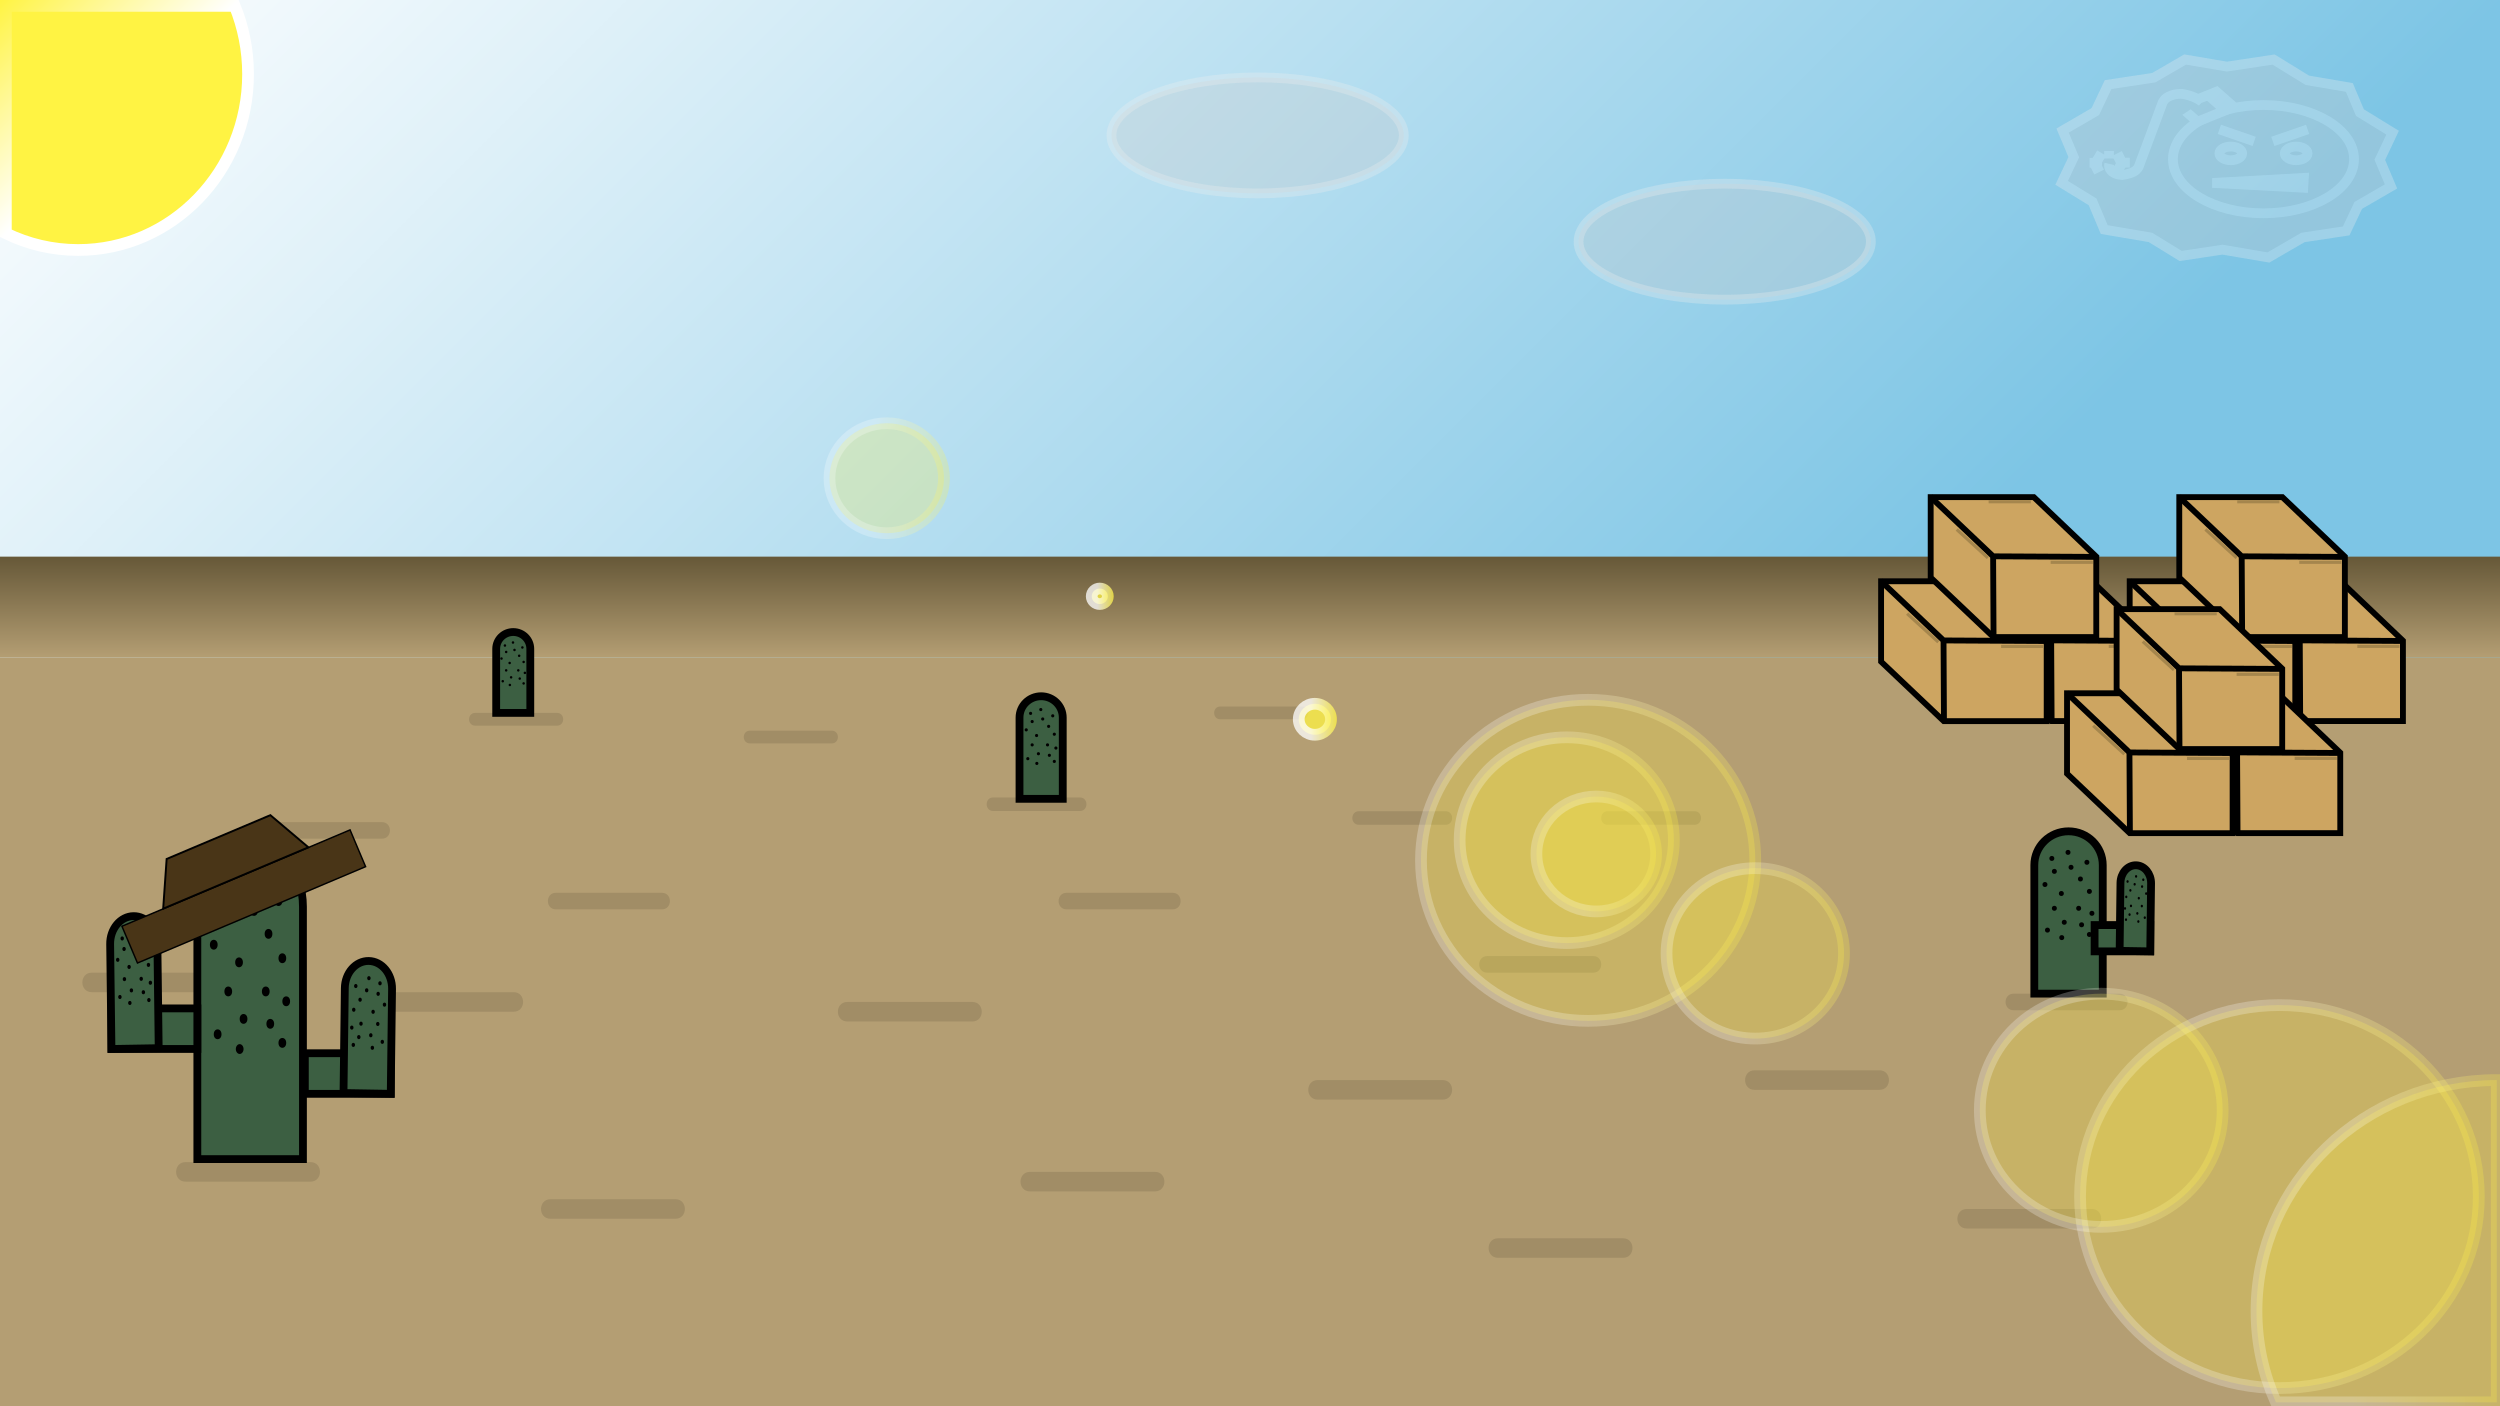 <?xml version="1.0" encoding="utf-8"?>
<!-- Generator: Adobe Illustrator 23.0.5, SVG Export Plug-In . SVG Version: 6.00 Build 0)  -->
<svg version="1.1" id="Слой_1" xmlns="http://www.w3.org/2000/svg" xmlns:xlink="http://www.w3.org/1999/xlink" x="0px" y="0px"
	 viewBox="0 0 1280 720" style="enable-background:new 0 0 1280 720;" xml:space="preserve">
<rect x="0" y="0" width="1280" height="720" fill="#808080" stroke="none"/>
<style type="text/css">
	.st0{fill:url(#SVGID_1_);}
	.st1{fill:#B49E73;}
	.st2{fill:url(#SVGID_2_);}
	.st3{fill:#FFF343;stroke:url(#SVGID_3_);stroke-width:6;stroke-miterlimit:10;}
	.st4{fill:#CDA561;stroke:#000000;stroke-width:3;stroke-miterlimit:10;}
	.st5{fill:none;stroke:#000000;stroke-width:3;stroke-miterlimit:10;}
	.st6{fill:#A5864D;}
	.st7{fill:#A18D66;}
	.st8{fill:#3C5F42;stroke:#000000;stroke-width:4;stroke-miterlimit:10;}
	.st9{fill:#493517;stroke:#000000;stroke-width:0.75;stroke-miterlimit:10;}
	.st10{fill:#493517;stroke:#000000;stroke-miterlimit:10;}
	.st11{opacity:0.25;fill:#FFF343;stroke:url(#SVGID_4_);stroke-width:6;stroke-miterlimit:10;}
	.st12{opacity:0.25;fill:#FFF343;stroke:url(#SVGID_5_);stroke-width:6;stroke-miterlimit:10;}
	.st13{opacity:0.25;fill:#FFF343;stroke:url(#SVGID_6_);stroke-width:6;stroke-miterlimit:10;}
	.st14{opacity:0.25;fill:#FFF343;stroke:url(#SVGID_7_);stroke-width:6;stroke-miterlimit:10;}
	.st15{opacity:0.25;fill:#FFF343;stroke:url(#SVGID_8_);stroke-width:6;stroke-miterlimit:10;}
	.st16{opacity:0.25;fill:#FFF343;stroke:url(#SVGID_9_);stroke-width:6;stroke-miterlimit:10;}
	.st17{opacity:0.75;fill:#FFF343;stroke:url(#SVGID_10_);stroke-width:6;stroke-miterlimit:10;}
	.st18{opacity:0.25;fill:#FFF343;stroke:url(#SVGID_11_);stroke-width:6;stroke-miterlimit:10;}
	.st19{opacity:0.75;fill:#FFF343;stroke:url(#SVGID_12_);stroke-width:6;stroke-miterlimit:10;}
	.st20{opacity:0.3;}
	.st21{fill:#C9C8C8;stroke:#EFEFEF;stroke-width:5;stroke-miterlimit:10;}
	.st22{opacity:0.3;fill:#C9C8C8;stroke:#EFEFEF;stroke-width:5;stroke-miterlimit:10;}
	.st23{opacity:0.25;fill:#FFF343;stroke:url(#SVGID_13_);stroke-width:6;stroke-miterlimit:10;}
</style>
<linearGradient id="SVGID_1_" gradientUnits="userSpaceOnUse" x1="140" y1="-140" x2="1140" y2="860">
	<stop  offset="0" style="stop-color:#FFFFFF"/>
	<stop  offset="0.642" style="stop-color:#7DC5E5"/>
</linearGradient>
<rect class="st0" width="1280" height="720"/>
<g>
	<rect y="336.69" class="st1" width="1280" height="383.31"/>
	<linearGradient id="SVGID_2_" gradientUnits="userSpaceOnUse" x1="640" y1="336.693" x2="640" y2="285">
		<stop  offset="0" style="stop-color:#B49E73"/>
		<stop  offset="1" style="stop-color:#665838"/>
	</linearGradient>
	<rect y="285" class="st2" width="1280" height="51.69"/>
</g>
<linearGradient id="SVGID_3_" gradientUnits="userSpaceOnUse" x1="103.92" y1="103.499" x2="0.211" y2="-0.211">
	<stop  offset="0.408" style="stop-color:#FFFFFF"/>
	<stop  offset="1" style="stop-color:#FFF343"/>
</linearGradient>
<path class="st3" d="M127,38c0-12.41-2.43-24.24-6.82-35H3v116.47c11.23,5.47,23.77,8.53,37,8.53C88.05,128,127,87.71,127,38z"/>
<g>
	<g>
		<polygon class="st4" points="1230.3,328.17 1230.3,369.2 1177.62,369.2 1145.51,338.73 1145.51,297.57 1198.31,297.57 
			1230.3,328.03 		"/>
		<polyline class="st5" points="1230.3,328.17 1177.48,327.87 1145.29,297.34 1177.48,327.87 1177.7,369.36 		"/>
		<rect x="1206.95" y="330.13" class="st6" width="21.61" height="1.61"/>
		
			<rect x="1155.47" y="320.71" transform="matrix(0.739 0.674 -0.674 0.739 521.732 -702.27)" class="st6" width="21.61" height="1.61"/>
		<rect x="1175.18" y="299.13" class="st6" width="21.61" height="1.61"/>
	</g>
	<g>
		<polygon class="st4" points="1175.18,328.2 1175.18,369.23 1122.51,369.23 1090.4,338.77 1090.4,297.6 1143.19,297.6 
			1175.18,328.07 		"/>
		<polyline class="st5" points="1175.18,328.2 1122.36,327.91 1090.17,297.37 1122.36,327.91 1122.59,369.39 		"/>
		<rect x="1151.83" y="330.17" class="st6" width="21.61" height="1.61"/>
		
			<rect x="1100.36" y="320.75" transform="matrix(0.739 0.674 -0.674 0.739 507.345 -665.101)" class="st6" width="21.61" height="1.61"/>
		<rect x="1120.07" y="299.16" class="st6" width="21.61" height="1.61"/>
	</g>
	<g>
		<polygon class="st4" points="1200.57,285.13 1200.57,326.16 1147.89,326.16 1115.79,295.7 1115.79,254.53 1168.58,254.53 
			1200.57,285 		"/>
		<polyline class="st5" points="1200.57,285.13 1147.75,284.84 1115.56,254.3 1147.75,284.84 1147.98,326.32 		"/>
		<rect x="1177.22" y="287.1" class="st6" width="21.61" height="1.61"/>
		
			<rect x="1125.75" y="277.68" transform="matrix(0.739 0.674 -0.674 0.739 484.944 -693.481)" class="st6" width="21.61" height="1.61"/>
		<rect x="1145.46" y="256.09" class="st6" width="21.61" height="1.61"/>
	</g>
</g>
<g>
	<g>
		<polygon class="st4" points="1103.02,328.17 1103.02,369.2 1050.34,369.2 1018.24,338.73 1018.24,297.57 1071.03,297.57 
			1103.02,328.03 		"/>
		<polyline class="st5" points="1103.02,328.17 1050.2,327.87 1018.01,297.34 1050.2,327.87 1050.43,369.36 		"/>
		<rect x="1079.67" y="330.13" class="st6" width="21.61" height="1.61"/>
		
			<rect x="1028.2" y="320.71" transform="matrix(0.739 0.674 -0.674 0.739 488.452 -616.456)" class="st6" width="21.61" height="1.61"/>
		<rect x="1047.91" y="299.13" class="st6" width="21.61" height="1.61"/>
	</g>
	<g>
		<polygon class="st4" points="1047.9,328.2 1047.9,369.23 995.23,369.23 963.12,338.77 963.12,297.6 1015.92,297.6 1047.91,328.07 
					"/>
		<polyline class="st5" points="1047.9,328.2 995.09,327.91 962.9,297.37 995.09,327.91 995.31,369.39 		"/>
		<rect x="1024.56" y="330.17" class="st6" width="21.61" height="1.61"/>
		
			<rect x="973.08" y="320.75" transform="matrix(0.739 0.674 -0.674 0.739 474.065 -579.288)" class="st6" width="21.61" height="1.61"/>
		<rect x="992.79" y="299.16" class="st6" width="21.61" height="1.61"/>
	</g>
	<g>
		<polygon class="st4" points="1073.29,285.13 1073.29,326.16 1020.62,326.16 988.51,295.7 988.51,254.53 1041.3,254.53 1073.3,285 
					"/>
		<polyline class="st5" points="1073.29,285.13 1020.48,284.84 988.29,254.3 1020.48,284.84 1020.7,326.32 		"/>
		<rect x="1049.94" y="287.1" class="st6" width="21.61" height="1.61"/>
		
			<rect x="998.47" y="277.68" transform="matrix(0.739 0.674 -0.674 0.739 451.664 -607.667)" class="st6" width="21.61" height="1.61"/>
		<rect x="1018.18" y="256.09" class="st6" width="21.61" height="1.61"/>
	</g>
</g>
<g>
	<g>
		<polygon class="st4" points="1198.21,385.52 1198.21,426.55 1145.54,426.55 1113.43,396.08 1113.43,354.92 1166.22,354.92 
			1198.21,385.38 		"/>
		<polyline class="st5" points="1198.21,385.52 1145.39,385.22 1113.2,354.69 1145.39,385.22 1145.62,426.71 		"/>
		<rect x="1174.86" y="387.48" class="st6" width="21.61" height="1.61"/>
		
			<rect x="1123.39" y="378.07" transform="matrix(0.739 0.674 -0.674 0.739 552.011 -665.642)" class="st6" width="21.61" height="1.61"/>
		<rect x="1143.1" y="356.48" class="st6" width="21.61" height="1.61"/>
	</g>
	<g>
		<polygon class="st4" points="1143.1,385.55 1143.1,426.58 1090.42,426.58 1058.32,396.12 1058.32,354.95 1111.11,354.95 
			1143.1,385.42 		"/>
		<polyline class="st5" points="1143.1,385.55 1090.28,385.26 1058.09,354.72 1090.28,385.26 1090.51,426.74 		"/>
		<rect x="1119.75" y="387.52" class="st6" width="21.61" height="1.61"/>
		
			<rect x="1068.28" y="378.1" transform="matrix(0.739 0.674 -0.674 0.739 537.624 -628.474)" class="st6" width="21.61" height="1.61"/>
		<rect x="1087.99" y="356.51" class="st6" width="21.61" height="1.61"/>
	</g>
	<g>
		<polygon class="st4" points="1168.49,342.48 1168.49,383.51 1115.81,383.51 1083.71,353.05 1083.71,311.88 1136.5,311.88 
			1168.49,342.35 		"/>
		<polyline class="st5" points="1168.49,342.48 1115.67,342.19 1083.48,311.65 1115.67,342.19 1115.9,383.67 		"/>
		<rect x="1145.14" y="344.45" class="st6" width="21.61" height="1.61"/>
		
			<rect x="1093.67" y="335.03" transform="matrix(0.739 0.674 -0.674 0.739 515.223 -656.853)" class="st6" width="21.61" height="1.61"/>
		<rect x="1113.37" y="313.44" class="st6" width="21.61" height="1.61"/>
	</g>
</g>
<path class="st7" d="M666.67,361.73h-41.86c-4.21,0-4.22,6.54,0,6.54h41.86C670.88,368.27,670.89,361.73,666.67,361.73z"/>
<path class="st7" d="M552.91,408.29h-44.39c-4.46,0-4.47,6.94,0,6.94h44.39C557.37,415.23,557.38,408.29,552.91,408.29z"/>
<path class="st7" d="M425.84,374.09h-41.86c-4.21,0-4.22,6.54,0,6.54h41.86C430.05,380.63,430.06,374.09,425.84,374.09z"/>
<path class="st7" d="M285.19,365h-41.86c-4.21,0-4.22,6.54,0,6.54h41.86C289.4,371.54,289.4,365,285.19,365z"/>
<path class="st7" d="M338.9,457.11h-54.28c-5.46,0-5.47,8.48,0,8.48h54.28C344.36,465.59,344.36,457.11,338.9,457.11z"/>
<path class="st7" d="M600.38,457.11H546.1c-5.46,0-5.47,8.48,0,8.48h54.28C605.84,465.59,605.85,457.11,600.38,457.11z"/>
<path class="st7" d="M195.55,420.93h-54.28c-5.46,0-5.47,8.48,0,8.48h54.28C201.01,429.41,201.02,420.93,195.55,420.93z"/>
<path class="st7" d="M263,508h-64c-6.43,0-6.45,10,0,10h64C269.43,518,269.45,508,263,508z"/>
<path class="st7" d="M497.83,513h-64c-6.43,0-6.45,10,0,10h64C504.26,523,504.28,513,497.83,513z"/>
<path class="st7" d="M740.14,415.35h-44.39c-4.46,0-4.47,6.94,0,6.94h44.39C744.6,422.28,744.61,415.35,740.14,415.35z"/>
<path class="st7" d="M815.73,489.52h-54.28c-5.46,0-5.47,8.48,0,8.48h54.28C821.19,498,821.2,489.52,815.73,489.52z"/>
<path class="st7" d="M867.57,415.35h-44.39c-4.46,0-4.47,6.94,0,6.94h44.39C872.03,422.28,872.04,415.35,867.57,415.35z"/>
<path class="st7" d="M738.66,553h-64c-6.43,0-6.45,10,0,10h64C745.09,563,745.1,553,738.66,553z"/>
<path class="st7" d="M345.83,614h-64c-6.43,0-6.45,10,0,10h64C352.26,624,352.28,614,345.83,614z"/>
<path class="st7" d="M111,498H47c-6.43,0-6.45,10,0,10h64C117.43,508,117.45,498,111,498z"/>
<path class="st7" d="M159,595H95c-6.43,0-6.45,10,0,10h64C165.43,605,165.45,595,159,595z"/>
<path class="st7" d="M591.34,600h-64c-6.43,0-6.45,10,0,10h64C597.77,610,597.79,600,591.34,600z"/>
<path class="st7" d="M962.32,548h-64c-6.43,0-6.45,10,0,10h64C968.75,558,968.76,548,962.32,548z"/>
<path class="st7" d="M1071,619h-64c-6.43,0-6.45,10,0,10h64C1077.44,629,1077.45,619,1071,619z"/>
<path class="st7" d="M1085.23,508.76h-54.28c-5.46,0-5.47,8.48,0,8.48h54.28C1090.69,517.24,1090.7,508.76,1085.23,508.76z"/>
<path class="st7" d="M831,634h-64c-6.43,0-6.45,10,0,10h64C837.43,644,837.45,634,831,634z"/>
<g>
	<path class="st8" d="M262.78,323.6c-4.82,0-8.73,3.86-8.73,8.62V365h17.46v-32.78C271.51,327.46,267.6,323.6,262.78,323.6z"/>
	<circle cx="259.16" cy="333.81" r="0.64"/>
	<circle cx="262.65" cy="328.97" r="0.64"/>
	<circle cx="267.46" cy="331.5" r="0.64"/>
	<circle cx="265.81" cy="335.76" r="0.64"/>
	<circle cx="260.94" cy="339.45" r="0.64"/>
	<circle cx="263.42" cy="332.78" r="0.64"/>
	<circle cx="256.77" cy="337.17" r="0.64"/>
	<circle cx="258.52" cy="330.51" r="0.64"/>
	<circle cx="268.1" cy="338.92" r="0.64"/>
	<circle cx="265.36" cy="343.23" r="0.64"/>
	<circle cx="259.16" cy="343.23" r="0.64"/>
	<circle cx="268.74" cy="344.51" r="0.64"/>
	<circle cx="261.69" cy="346.8" r="0.64"/>
	<circle cx="266.11" cy="347.44" r="0.64"/>
	<circle cx="257.41" cy="348.79" r="0.64"/>
	<circle cx="268.1" cy="349.91" r="0.64"/>
	<circle cx="261.05" cy="350.71" r="0.64"/>
</g>
<g>
	<path class="st8" d="M533.06,356.48c-6.11,0-11.07,4.9-11.07,10.93v41.58h22.14v-41.58C544.13,361.37,539.17,356.48,533.06,356.48z
		"/>
	<circle cx="528.47" cy="369.44" r="0.81"/>
	<circle cx="532.89" cy="363.3" r="0.81"/>
	<circle cx="539" cy="366.5" r="0.81"/>
	<circle cx="536.9" cy="371.9" r="0.81"/>
	<circle cx="530.73" cy="376.59" r="0.81"/>
	<circle cx="533.87" cy="368.12" r="0.81"/>
	<circle cx="525.43" cy="373.69" r="0.81"/>
	<circle cx="527.66" cy="365.25" r="0.81"/>
	<circle cx="539.81" cy="375.92" r="0.81"/>
	<circle cx="536.33" cy="381.38" r="0.81"/>
	<circle cx="528.47" cy="381.38" r="0.81"/>
	<circle cx="540.62" cy="383" r="0.81"/>
	<circle cx="531.67" cy="385.91" r="0.81"/>
	<circle cx="537.28" cy="386.72" r="0.81"/>
	<circle cx="526.24" cy="388.44" r="0.81"/>
	<circle cx="539.81" cy="389.85" r="0.81"/>
	<circle cx="530.86" cy="390.87" r="0.81"/>
</g>
<g>
	<path class="st8" d="M128.08,430.18c-14.93,0-27.04,15.22-27.04,34v129.27h54.07V464.18C155.11,445.41,143.01,430.18,128.08,430.18
		z"/>
	<ellipse cx="116.87" cy="470.48" rx="1.98" ry="2.52"/>
	<ellipse cx="127.67" cy="451.38" rx="1.98" ry="2.52"/>
	<ellipse cx="142.59" cy="461.35" rx="1.98" ry="2.52"/>
	<ellipse cx="137.48" cy="478.14" rx="1.98" ry="2.52"/>
	<ellipse cx="122.39" cy="492.72" rx="1.98" ry="2.52"/>
	<ellipse cx="130.06" cy="466.39" rx="1.98" ry="2.52"/>
	<ellipse cx="109.45" cy="483.7" rx="1.98" ry="2.52"/>
	<ellipse cx="114.89" cy="457.47" rx="1.98" ry="2.52"/>
	<ellipse cx="144.56" cy="490.62" rx="1.98" ry="2.52"/>
	<ellipse cx="136.07" cy="507.62" rx="1.98" ry="2.52"/>
	<ellipse cx="116.87" cy="507.62" rx="1.98" ry="2.52"/>
	<ellipse cx="146.54" cy="512.66" rx="1.98" ry="2.52"/>
	<ellipse cx="124.7" cy="521.68" rx="1.98" ry="2.52"/>
	<ellipse cx="138.38" cy="524.2" rx="1.98" ry="2.52"/>
	<ellipse cx="111.43" cy="529.55" rx="1.98" ry="2.52"/>
	<ellipse cx="144.56" cy="533.96" rx="1.98" ry="2.52"/>
	<path d="M124.7,537.11c0,1.39-0.89,2.52-1.98,2.52c-1.09,0-1.98-1.13-1.98-2.52s0.89-2.52,1.98-2.52
		C123.81,534.59,124.7,535.72,124.7,537.11z"/>
</g>
<rect x="57.07" y="516.3" class="st8" width="43.97" height="20.77"/>
<g>
	<path class="st8" d="M68.32,469.06c-6.68,0.12-12.01,6.53-11.92,14.33l0.67,53.69l24.18-0.42l-0.67-53.69
		C80.49,475.17,75,468.94,68.32,469.06z"/>
	<ellipse cx="63.52" cy="485.88" rx="0.88" ry="1.05"/>
	<ellipse cx="68.25" cy="477.86" rx="0.88" ry="1.05"/>
	<ellipse cx="74.97" cy="481.89" rx="0.88" ry="1.05"/>
	<ellipse cx="72.77" cy="488.9" rx="0.88" ry="1.05"/>
	<ellipse cx="66.1" cy="495.07" rx="0.88" ry="1.05"/>
	<ellipse cx="69.39" cy="484.08" rx="0.88" ry="1.05"/>
	<ellipse cx="60.27" cy="491.43" rx="0.88" ry="1.05"/>
	<ellipse cx="62.56" cy="480.49" rx="0.88" ry="1.05"/>
	<ellipse cx="76.01" cy="494.03" rx="0.88" ry="1.05"/>
	<ellipse cx="72.3" cy="501.16" rx="0.88" ry="1.05"/>
	<ellipse cx="63.71" cy="501.31" rx="0.88" ry="1.05"/>
	<ellipse cx="77" cy="503.17" rx="0.88" ry="1.05"/>
	<ellipse cx="67.28" cy="507.08" rx="0.88" ry="1.05"/>
	<ellipse cx="73.41" cy="508.02" rx="0.88" ry="1.05"/>
	<ellipse cx="61.39" cy="510.46" rx="0.88" ry="1.05"/>
	<ellipse cx="76.23" cy="512.03" rx="0.88" ry="1.05"/>
	<ellipse cx="66.48" cy="513.51" rx="0.88" ry="1.05"/>
</g>
<rect x="156.09" y="539.27" transform="matrix(-1 -4.488599e-11 4.488599e-11 -1 356.141 1099.304)" class="st8" width="43.97" height="20.77"/>
<g>
	<path class="st8" d="M188.81,492.02c6.68,0.12,12.01,6.53,11.92,14.33l-0.67,53.69l-24.18-0.42l0.67-53.69
		C176.64,498.13,182.13,491.91,188.81,492.02z"/>
	<ellipse cx="193.61" cy="508.84" rx="0.88" ry="1.05"/>
	<ellipse cx="188.88" cy="500.83" rx="0.88" ry="1.05"/>
	<ellipse cx="182.16" cy="504.85" rx="0.88" ry="1.05"/>
	<ellipse cx="184.36" cy="511.86" rx="0.88" ry="1.05"/>
	<ellipse cx="191.03" cy="518.04" rx="0.88" ry="1.05"/>
	<ellipse cx="187.74" cy="507.04" rx="0.88" ry="1.05"/>
	<ellipse cx="196.86" cy="514.39" rx="0.88" ry="1.05"/>
	<ellipse cx="194.56" cy="503.45" rx="0.88" ry="1.05"/>
	<ellipse cx="181.12" cy="516.99" rx="0.88" ry="1.05"/>
	<ellipse cx="184.83" cy="524.12" rx="0.88" ry="1.05"/>
	<ellipse cx="193.42" cy="524.27" rx="0.88" ry="1.05"/>
	<ellipse cx="180.12" cy="526.13" rx="0.88" ry="1.05"/>
	<ellipse cx="189.85" cy="530.05" rx="0.88" ry="1.05"/>
	<ellipse cx="183.71" cy="530.99" rx="0.88" ry="1.05"/>
	<ellipse cx="195.74" cy="533.42" rx="0.88" ry="1.05"/>
	<ellipse cx="180.9" cy="534.99" rx="0.88" ry="1.05"/>
	<ellipse cx="190.65" cy="536.47" rx="0.88" ry="1.05"/>
</g>
<g>
	
		<rect x="61.29" y="448.73" transform="matrix(-0.921 0.389 -0.389 -0.921 418.186 833.168)" class="st9" width="126.82" height="20.44"/>
	<polygon class="st10" points="85.32,439.79 138.42,417.36 157.89,433.83 83.55,465.24 	"/>
</g>
<linearGradient id="SVGID_4_" gradientUnits="userSpaceOnUse" x1="1061.987" y1="612.646" x2="1272.153" y2="612.646">
	<stop  offset="0.408" style="stop-color:#FFFFFF"/>
	<stop  offset="1" style="stop-color:#FFF343"/>
</linearGradient>
<ellipse class="st11" cx="1167.07" cy="612.65" rx="102.08" ry="98.04"/>
<linearGradient id="SVGID_5_" gradientUnits="userSpaceOnUse" x1="421.688" y1="244.848" x2="486.312" y2="244.848">
	<stop  offset="0.408" style="stop-color:#FFFFFF"/>
	<stop  offset="1" style="stop-color:#FFF343"/>
</linearGradient>
<ellipse class="st12" cx="454" cy="244.85" rx="29.31" ry="28.15"/>
<g>
	<linearGradient id="SVGID_6_" gradientUnits="userSpaceOnUse" x1="724.532" y1="440.493" x2="901.7" y2="440.493">
		<stop  offset="0.408" style="stop-color:#FFFFFF"/>
		<stop  offset="1" style="stop-color:#FFF343"/>
	</linearGradient>
	<ellipse class="st13" cx="813.12" cy="440.49" rx="85.58" ry="82.19"/>
	<linearGradient id="SVGID_7_" gradientUnits="userSpaceOnUse" x1="744.342" y1="430.185" x2="860.024" y2="430.185">
		<stop  offset="0.408" style="stop-color:#FFFFFF"/>
		<stop  offset="1" style="stop-color:#FFF343"/>
	</linearGradient>
	<ellipse class="st14" cx="802.18" cy="430.18" rx="54.84" ry="52.67"/>
	<linearGradient id="SVGID_8_" gradientUnits="userSpaceOnUse" x1="850.271" y1="488.118" x2="947.128" y2="488.118">
		<stop  offset="0.408" style="stop-color:#FFFFFF"/>
		<stop  offset="1" style="stop-color:#FFF343"/>
	</linearGradient>
	<ellipse class="st15" cx="898.7" cy="488.12" rx="45.43" ry="43.63"/>
	<linearGradient id="SVGID_9_" gradientUnits="userSpaceOnUse" x1="783.641" y1="437.226" x2="850.92" y2="437.226">
		<stop  offset="0.408" style="stop-color:#FFFFFF"/>
		<stop  offset="1" style="stop-color:#FFF343"/>
	</linearGradient>
	<ellipse class="st16" cx="817.28" cy="437.23" rx="30.64" ry="29.42"/>
</g>
<linearGradient id="SVGID_10_" gradientUnits="userSpaceOnUse" x1="661.958" y1="368.27" x2="684.479" y2="368.27">
	<stop  offset="0.408" style="stop-color:#FFFFFF"/>
	<stop  offset="1" style="stop-color:#FFF343"/>
</linearGradient>
<ellipse class="st17" cx="673.22" cy="368.27" rx="8.26" ry="7.93"/>
<linearGradient id="SVGID_11_" gradientUnits="userSpaceOnUse" x1="1152.326" y1="635.5" x2="1281.326" y2="635.5">
	<stop  offset="0.408" style="stop-color:#FFFFFF"/>
	<stop  offset="1" style="stop-color:#FFF343"/>
</linearGradient>
<path class="st18" d="M1278.33,553C1278.33,553,1278.33,553,1278.33,553c-67.93,0-123,52.96-123,118.3c0,16.59,3.56,32.38,9.97,46.7
	h113.03V553z"/>
<linearGradient id="SVGID_12_" gradientUnits="userSpaceOnUse" x1="555.958" y1="305.304" x2="570.218" y2="305.304">
	<stop  offset="0.408" style="stop-color:#FFFFFF"/>
	<stop  offset="1" style="stop-color:#FFF343"/>
</linearGradient>
<ellipse class="st19" cx="563.09" cy="305.3" rx="4.13" ry="3.97"/>
<g class="st20">
	<polygon class="st21" points="1218.45,81.83 1225.02,67.94 1208.28,57.66 1202.86,44.77 1181.35,41.11 1164.07,30.49 
		1140.18,34.11 1118.79,30.47 1102.74,39.78 1079.34,43.32 1072.81,57.13 1056.05,66.85 1061.78,80.47 1055.56,93.61 1071.4,103.34 
		1077.37,117.53 1101.04,121.56 1116.51,131.06 1137.9,127.82 1161.44,131.83 1179.11,121.58 1201.24,118.23 1207.42,105.17 
		1224.18,95.45 	"/>
	<g>
		<g>
			<ellipse class="st21" cx="1158.9" cy="81.49" rx="46.36" ry="27.72"/>
			<g>
				<g>
					<ellipse class="st21" cx="1142.16" cy="78.54" rx="5.85" ry="3.5"/>
					<line class="st21" x1="1136.31" y1="66.24" x2="1154.13" y2="72.39"/>
				</g>
				<g>
					<ellipse class="st21" cx="1175.64" cy="78.54" rx="5.85" ry="3.5"/>
					<line class="st21" x1="1181.5" y1="66.24" x2="1163.68" y2="72.39"/>
				</g>
			</g>
			<polygon class="st21" points="1132.73,93.67 1179.58,91.07 1179.28,96.13 			"/>
		</g>
		<g>
			<g>
				<polygon class="st21" points="1134.83,46.93 1143.71,54.77 1125.09,62.3 1116.21,54.46 				"/>
				<polygon class="st21" points="1134.39,48.43 1139.77,53.18 1136.9,54.35 1131.52,49.59 				"/>
			</g>
			<g>
				<path class="st21" d="M1079.9,83.9c-0.04,0.18-0.7,3.25,2.9,4.87c1.35,0.61,2.8,0.79,3.71,0.85c2.44-0.33,5.42-1.01,7.2-2.56
					c0.68-0.6,1.07-1.19,1.3-1.68c4.08-10.95,8.16-21.89,12.24-32.84c0.16-0.4,1-2.4,4.27-3.62c2.39-0.9,4.76-0.89,5.65-0.86
					c1.1,0.17,2.37,0.43,3.71,0.83c3.22,0.96,5.3,2.27,6.51,3.18"/>
				<line class="st21" x1="1082.58" y1="82.04" x2="1087.51" y2="79.58"/>
				<line class="st21" x1="1077.02" y1="81.88" x2="1072.48" y2="79.17"/>
				<line class="st21" x1="1076.09" y1="84.63" x2="1071.16" y2="87.09"/>
				<line class="st21" x1="1079.83" y1="77.31" x2="1079.83" y2="81.15"/>
				<line class="st21" x1="1076.25" y1="83.34" x2="1069.83" y2="83.34"/>
				<line class="st21" x1="1087.31" y1="87.22" x2="1082.78" y2="84.51"/>
				<line class="st21" x1="1090.48" y1="83.27" x2="1084.06" y2="83.27"/>
			</g>
		</g>
	</g>
</g>
<ellipse class="st22" cx="883.06" cy="123.73" rx="74.84" ry="29.69"/>
<ellipse class="st22" cx="643.91" cy="69.32" rx="74.84" ry="29.69"/>
<g>
	<path class="st8" d="M1059.09,425.63c-9.68,0-17.52,7.75-17.52,17.31v65.81h35.04v-65.81
		C1076.61,433.38,1068.77,425.63,1059.09,425.63z"/>
	<circle cx="1051.83" cy="446.14" r="1.28"/>
	<circle cx="1058.82" cy="436.42" r="1.28"/>
	<circle cx="1068.49" cy="441.5" r="1.28"/>
	<circle cx="1065.18" cy="450.04" r="1.28"/>
	<circle cx="1055.41" cy="457.47" r="1.28"/>
	<circle cx="1060.37" cy="444.06" r="1.28"/>
	<circle cx="1047.02" cy="452.87" r="1.28"/>
	<circle cx="1050.54" cy="439.52" r="1.28"/>
	<circle cx="1069.77" cy="456.4" r="1.28"/>
	<circle cx="1064.27" cy="465.05" r="1.28"/>
	<circle cx="1051.83" cy="465.05" r="1.28"/>
	<circle cx="1071.06" cy="467.62" r="1.28"/>
	<circle cx="1056.9" cy="472.21" r="1.28"/>
	<circle cx="1065.77" cy="473.49" r="1.28"/>
	<circle cx="1048.3" cy="476.22" r="1.28"/>
	<circle cx="1069.77" cy="478.46" r="1.28"/>
	<circle cx="1055.62" cy="480.06" r="1.28"/>
</g>
<rect x="1072.43" y="473.63" transform="matrix(-1 -4.487711e-11 4.487711e-11 -1 2173.349 960.726)" class="st8" width="28.49" height="13.46"/>
<g>
	<path class="st8" d="M1093.63,443.02c4.33,0.08,7.78,4.23,7.72,9.29l-0.43,34.79l-15.67-0.27l0.43-34.79
		C1085.75,446.98,1089.31,442.94,1093.63,443.02z"/>
	<ellipse cx="1096.75" cy="453.92" rx="0.57" ry="0.68"/>
	<ellipse cx="1093.68" cy="448.72" rx="0.57" ry="0.68"/>
	<ellipse cx="1089.32" cy="451.33" rx="0.57" ry="0.68"/>
	<ellipse cx="1090.75" cy="455.87" rx="0.57" ry="0.68"/>
	<ellipse cx="1095.07" cy="459.88" rx="0.57" ry="0.68"/>
	<ellipse cx="1092.94" cy="452.75" rx="0.57" ry="0.68"/>
	<ellipse cx="1098.85" cy="457.51" rx="0.57" ry="0.68"/>
	<ellipse cx="1097.36" cy="450.42" rx="0.57" ry="0.68"/>
	<ellipse cx="1088.65" cy="459.2" rx="0.57" ry="0.68"/>
	<ellipse cx="1091.06" cy="463.82" rx="0.57" ry="0.68"/>
	<ellipse cx="1096.62" cy="463.91" rx="0.57" ry="0.68"/>
	<ellipse cx="1088.01" cy="465.12" rx="0.57" ry="0.68"/>
	<ellipse cx="1094.31" cy="467.66" rx="0.57" ry="0.68"/>
	<ellipse cx="1090.33" cy="468.27" rx="0.57" ry="0.68"/>
	<ellipse cx="1098.13" cy="469.84" rx="0.57" ry="0.68"/>
	<ellipse cx="1088.51" cy="470.86" rx="0.57" ry="0.68"/>
	<ellipse cx="1094.83" cy="471.82" rx="0.57" ry="0.68"/>
</g>
<linearGradient id="SVGID_13_" gradientUnits="userSpaceOnUse" x1="1010.67" y1="568.457" x2="1140.996" y2="568.457">
	<stop  offset="0.408" style="stop-color:#FFFFFF"/>
	<stop  offset="1" style="stop-color:#FFF343"/>
</linearGradient>
<ellipse class="st23" cx="1075.83" cy="568.46" rx="62.16" ry="59.7"/>
</svg>
